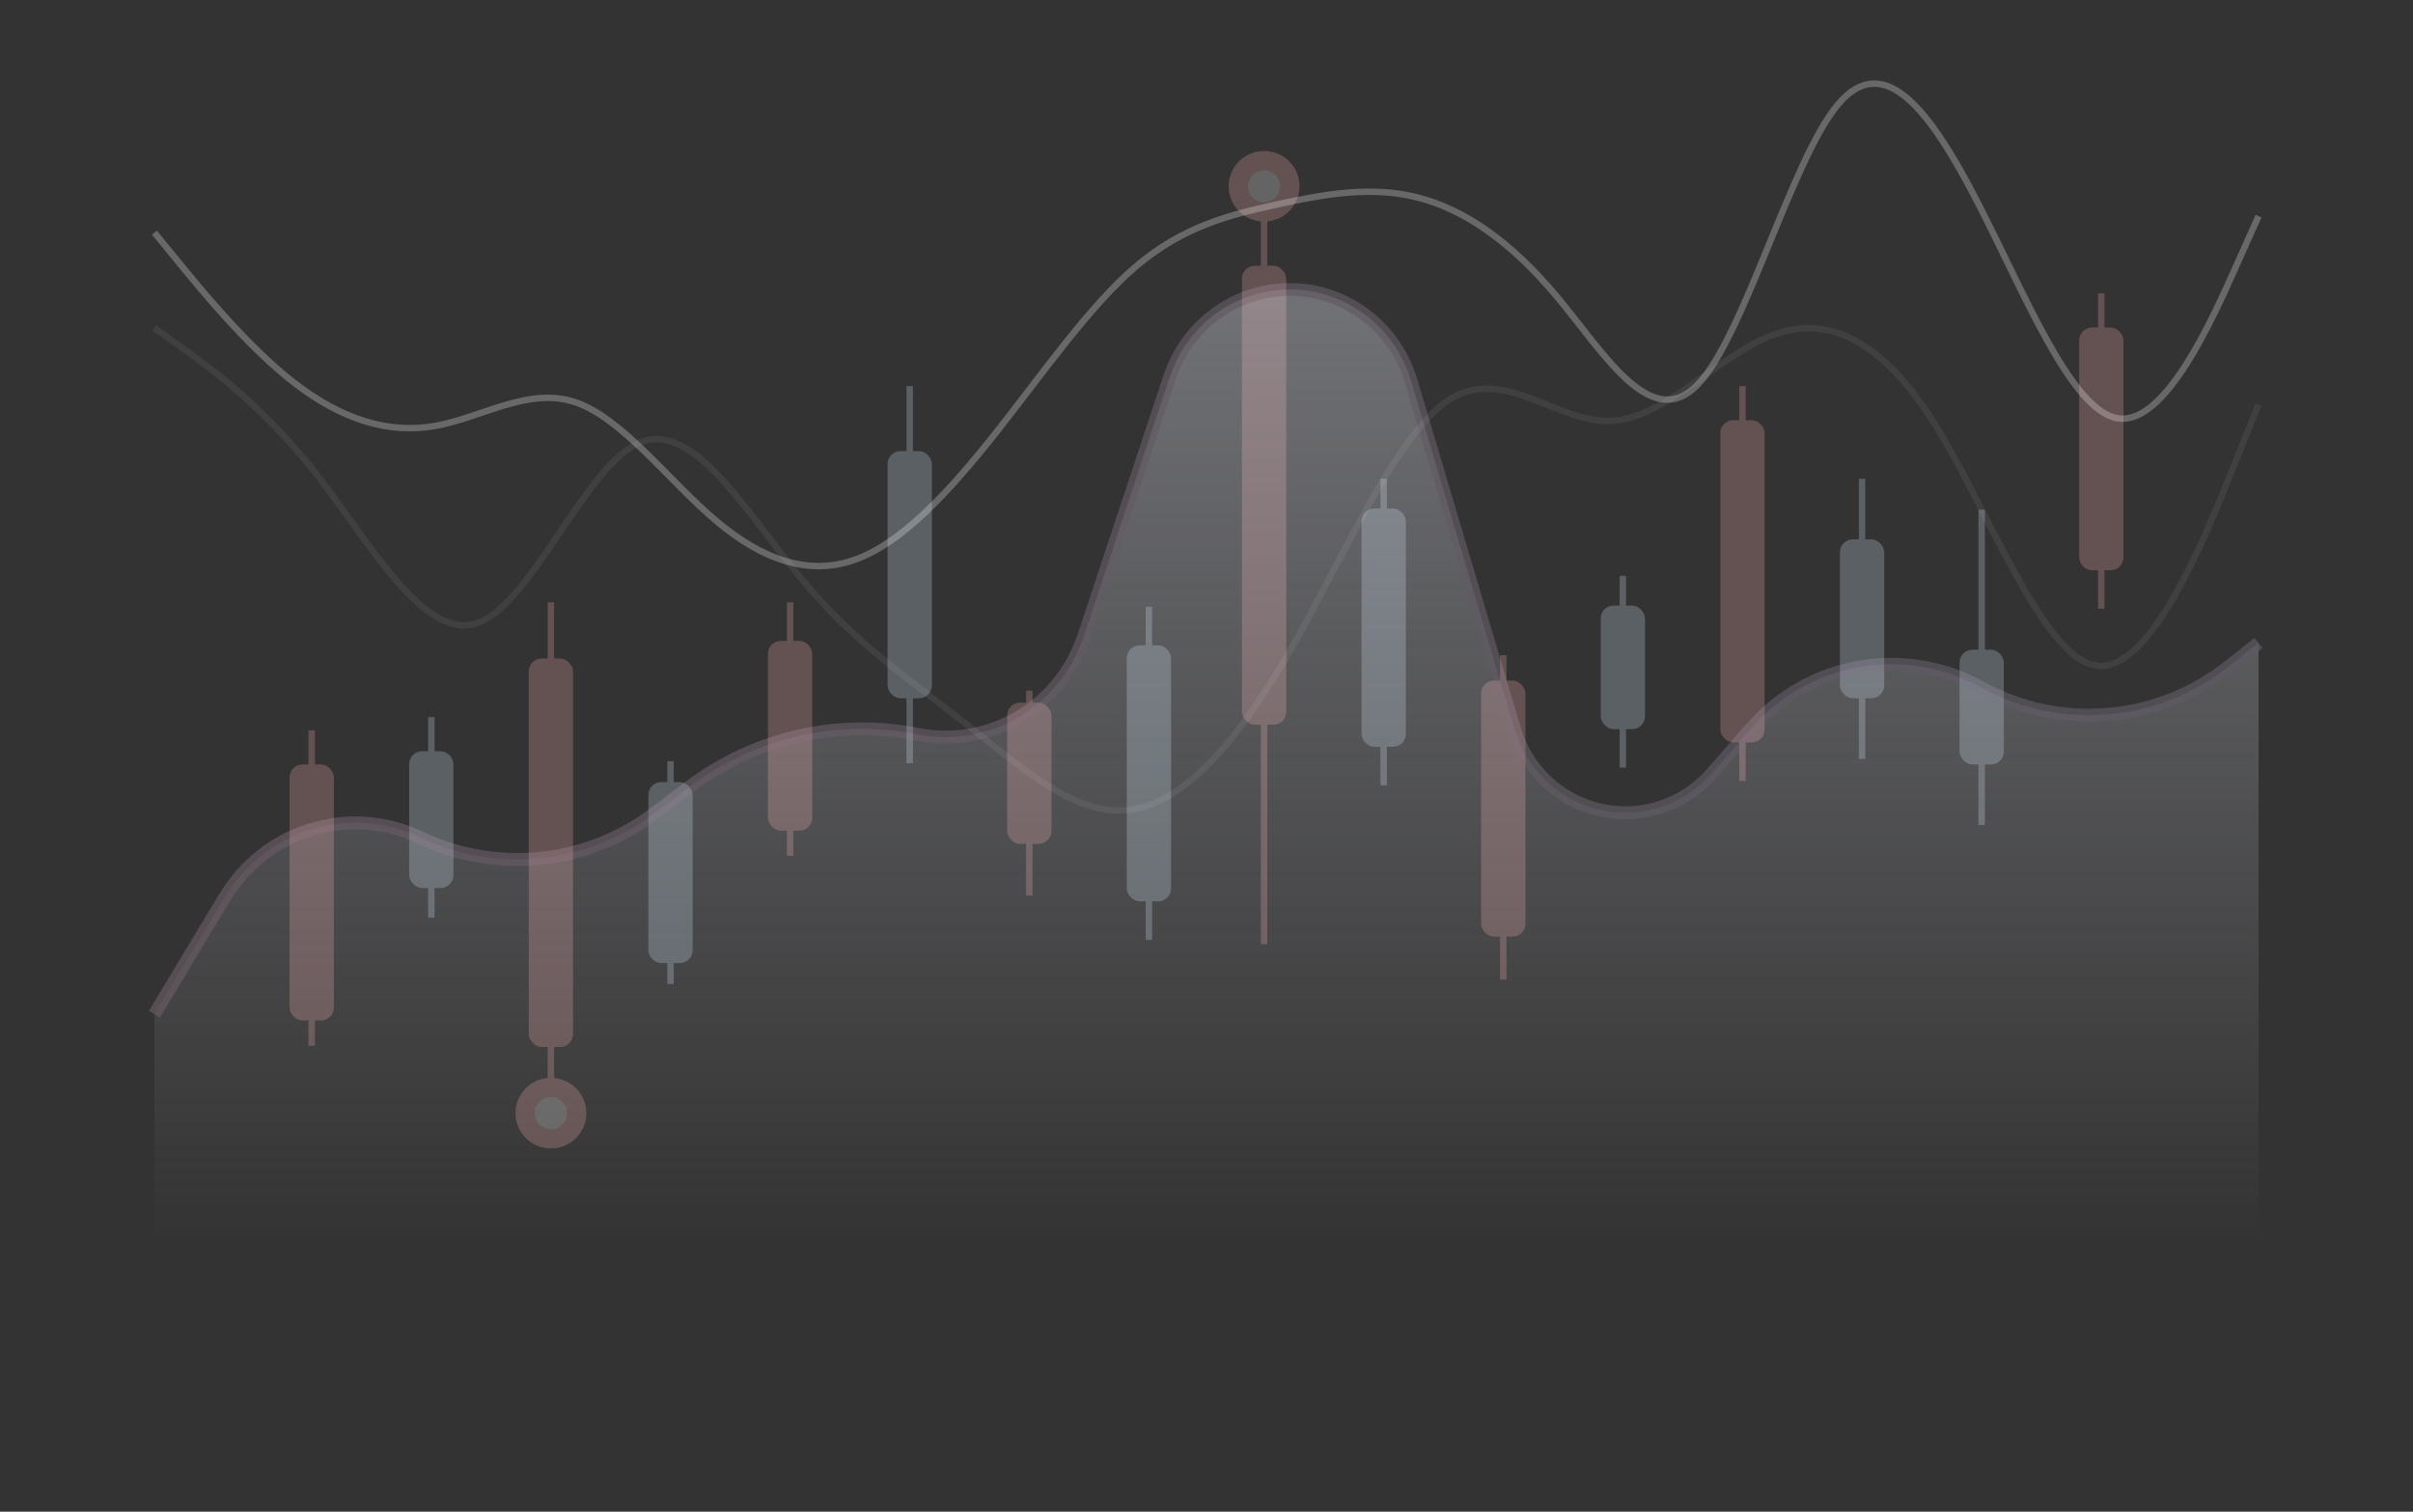 <svg width="375" height="235" viewBox="0 0 375 235" fill="none" xmlns="http://www.w3.org/2000/svg">
<rect x="0" y="0" width="375" height="235" fill="#333333" stroke="none"/>
<g opacity="0.24">
<path d="M48.442 114.037V162.066" stroke="#FFB0B0" stroke-linecap="square"/>
<rect x="45" y="118.839" width="6.884" height="39.796" rx="2" fill="#FFB0B0"/>
<path d="M67.03 111.978V142.168" stroke="#D4EDFF" stroke-linecap="square"/>
<rect x="63.588" y="116.781" width="6.884" height="21.27" rx="2" fill="#D4EDFF"/>
<path d="M85.616 94.139V173.73" stroke="#FFB0B0" stroke-linecap="square"/>
<rect x="82.174" y="102.372" width="6.884" height="60.38" rx="2" fill="#FFB0B0"/>
<path d="M104.204 118.839V152.46" stroke="#D4EDFF" stroke-linecap="square"/>
<rect x="100.762" y="121.584" width="6.884" height="28.131" rx="2" fill="#D4EDFF"/>
<path d="M122.79 94.139V132.562" stroke="#FFB0B0" stroke-linecap="square"/>
<rect x="119.348" y="99.628" width="6.884" height="29.504" rx="2" fill="#FFB0B0"/>
<path d="M141.377 60.518V118.153" stroke="#D4EDFF" stroke-linecap="square"/>
<rect x="137.936" y="70.124" width="6.884" height="38.423" rx="2" fill="#D4EDFF"/>
<path d="M159.963 107.861V138.737" stroke="#FFB0B0" stroke-linecap="square"/>
<rect x="156.521" y="109.233" width="6.884" height="21.956" rx="2" fill="#FFB0B0"/>
<path d="M178.551 94.825V145.598" stroke="#D4EDFF" stroke-linecap="square"/>
<rect x="175.109" y="100.314" width="6.884" height="39.796" rx="2" fill="#D4EDFF"/>
<path d="M196.45 28.27V146.285" stroke="#FFB0B0" stroke-linecap="square"/>
<rect x="193.008" y="41.307" width="6.884" height="71.358" rx="2" fill="#FFB0B0"/>
<path d="M215.036 74.927V121.584" stroke="#D4EDFF" stroke-linecap="square"/>
<rect x="211.594" y="79.044" width="6.884" height="37.051" rx="2" fill="#D4EDFF"/>
<path d="M233.623 102.372V151.774" stroke="#FFB0B0" stroke-linecap="square"/>
<rect x="230.182" y="105.803" width="6.884" height="39.796" rx="2" fill="#FFB0B0"/>
<path d="M252.209 90.022V118.839" stroke="#D4EDFF" stroke-linecap="square"/>
<rect x="248.768" y="94.139" width="6.884" height="19.212" rx="2" fill="#D4EDFF"/>
<path d="M270.797 60.518V120.898" stroke="#FFB0B0" stroke-linecap="square"/>
<rect x="267.355" y="65.321" width="6.884" height="50.088" rx="2" fill="#FFB0B0"/>
<path d="M289.383 74.927V117.467" stroke="#D4EDFF" stroke-linecap="square"/>
<rect x="285.941" y="83.847" width="6.884" height="24.701" rx="2" fill="#D4EDFF"/>
<path d="M307.971 79.73V127.759" stroke="#D4EDFF" stroke-linecap="square"/>
<rect x="304.529" y="101" width="6.884" height="17.839" rx="2" fill="#D4EDFF"/>
<path d="M326.557 46.109V94.139" stroke="#FFB0B0" stroke-linecap="square"/>
<rect x="323.115" y="50.912" width="6.884" height="37.737" rx="2" fill="#FFB0B0"/>
<path d="M196.448 24.967C198.666 24.967 200.456 26.758 200.456 28.956C200.456 31.155 198.666 32.946 196.448 32.946C194.231 32.946 192.442 31.155 192.441 28.956C192.441 26.758 194.231 24.968 196.448 24.967Z" fill="white" stroke="#FFB0B0" stroke-width="3"/>
<path d="M85.616 169.055C87.834 169.055 89.624 170.846 89.624 173.044C89.624 175.242 87.834 177.033 85.616 177.033C83.399 177.033 81.609 175.242 81.609 173.044C81.609 170.846 83.399 169.055 85.616 169.055Z" fill="white" stroke="#FFB0B0" stroke-width="3"/>
</g>
<path opacity="0.26" d="M24 36.162L27.633 40.612C31.267 45.062 38.533 53.962 45.8 59.57C53.067 65.178 60.333 67.494 67.6 66.219C74.867 64.945 82.133 60.079 89.4 62.525C96.667 64.971 103.933 74.728 111.2 80.888C118.467 87.049 125.733 89.613 133 86.959C140.267 84.305 147.533 76.432 154.8 67.239C162.067 58.046 169.333 47.532 176.6 41.366C183.867 35.201 191.133 33.383 198.4 31.798C205.667 30.213 212.933 28.861 220.2 30.673C227.467 32.485 234.733 37.461 242 46.164C249.267 54.866 256.533 67.295 263.8 59.831C271.067 52.366 278.333 25.008 285.6 16.282C292.867 7.555 300.133 17.46 307.4 31.572C314.667 45.684 321.933 64.002 329.2 65.04C336.467 66.078 343.733 49.836 347.367 41.714L351 33.593" stroke="white"/>
<g opacity="0.33">
<path fill-rule="evenodd" clip-rule="evenodd" d="M24 157.659L34.928 139.496C41.248 128.992 54.323 124.991 65.299 130.202C77.172 135.841 91.13 134.408 101.654 126.47L107.173 122.308C117.329 114.648 130.19 111.69 142.601 114.159C153.753 116.378 164.797 109.857 168.426 98.912L181.782 58.63C185.255 48.154 196.427 42.523 206.734 46.054C212.775 48.123 217.457 53.036 219.298 59.239L235.362 113.337C238.235 123.012 248.281 128.488 257.799 125.568C260.995 124.588 263.86 122.724 266.073 120.184L272.13 113.236C281.109 102.934 295.89 100.283 307.795 106.839C320.147 113.641 335.288 112.368 346.372 103.596L351 99.933V192.323H24V157.659Z" fill="url(#paint0_linear_1072_811)"/>
<path d="M24 157.659L34.928 139.496C41.248 128.992 54.323 124.991 65.299 130.202C77.172 135.841 91.13 134.408 101.654 126.47L107.173 122.308C117.329 114.648 130.19 111.69 142.601 114.159C153.753 116.378 164.797 109.857 168.426 98.912L181.782 58.63C185.255 48.154 196.427 42.523 206.734 46.054C212.775 48.123 217.457 53.036 219.298 59.239L235.362 113.337C238.235 123.012 248.281 128.488 257.799 125.568C260.995 124.588 263.86 122.724 266.073 120.184L272.13 113.236C281.109 102.934 295.89 100.283 307.795 106.839C320.147 113.641 335.288 112.368 346.372 103.596L351 99.933" stroke="url(#paint1_linear_1072_811)" stroke-opacity="0.69" stroke-width="2"/>
</g>
<path opacity="0.22" d="M24 51L28.192 53.991C32.385 56.983 40.769 62.965 49.154 73.686C57.538 84.406 65.923 99.865 74.308 96.82C82.692 93.775 91.077 72.226 99.462 68.781C107.846 65.336 116.231 79.995 124.615 90.069C133 100.143 141.385 105.633 149.769 112.247C158.154 118.861 166.538 126.6 174.923 125.963C183.308 125.327 191.692 116.315 200.077 101.867C208.462 87.42 216.846 67.536 225.231 62.136C233.615 56.736 242 65.821 250.385 65.432C258.769 65.042 267.154 55.179 275.538 52.068C283.923 48.956 292.308 52.596 300.692 65.952C309.077 79.308 317.462 102.379 325.846 103.484C334.231 104.589 342.615 83.728 346.808 73.297L351 62.866" stroke="white" stroke-opacity="0.3"/>
<defs>
<linearGradient id="paint0_linear_1072_811" x1="24" y1="45" x2="24" y2="192.323" gradientUnits="userSpaceOnUse">
<stop stop-color="#F1F3FF"/>
<stop offset="1" stop-color="#F1F3FF" stop-opacity="0.01"/>
</linearGradient>
<linearGradient id="paint1_linear_1072_811" x1="24" y1="151" x2="351" y2="51.659" gradientUnits="userSpaceOnUse">
<stop stop-color="#D5ADC7"/>
<stop offset="1" stop-color="#B0A7C4"/>
</linearGradient>
</defs>
</svg>
